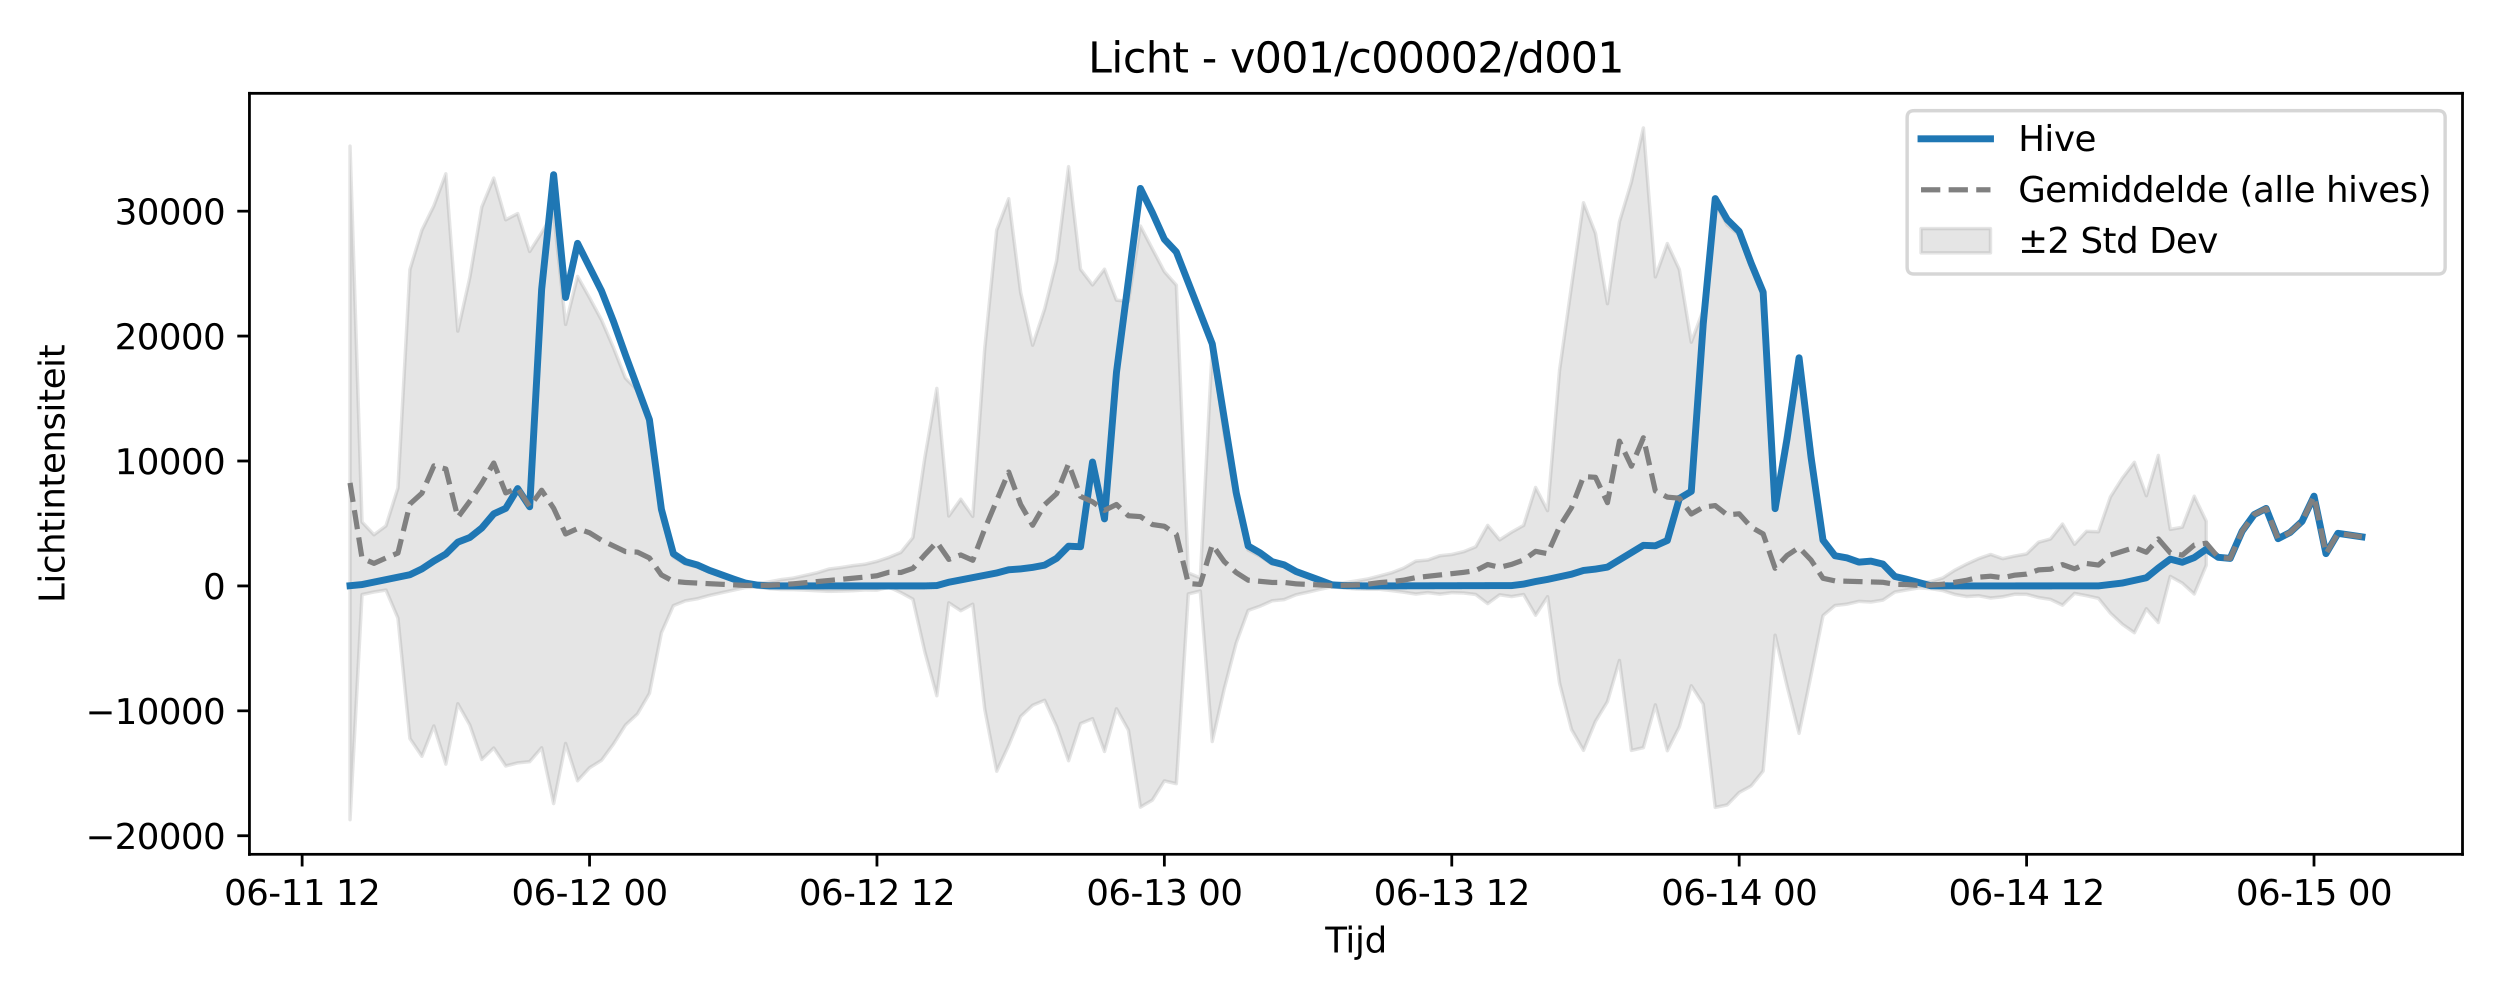 <?xml version="1.0" encoding="utf-8" standalone="no"?>
<!DOCTYPE svg PUBLIC "-//W3C//DTD SVG 1.1//EN"
  "http://www.w3.org/Graphics/SVG/1.1/DTD/svg11.dtd">
<svg xmlns:xlink="http://www.w3.org/1999/xlink" width="720pt" height="288pt" viewBox="0 0 720 288" xmlns="http://www.w3.org/2000/svg" version="1.1">
 <defs>
  <style type="text/css">*{stroke-linejoin: round; stroke-linecap: butt}</style>
 </defs>
 <g id="figure_1">
  <g id="patch_1">
   <path d="M 0 288 
L 720 288 
L 720 0 
L 0 0 
z
" style="fill: #ffffff"/>
  </g>
  <g id="axes_1">
   <g id="patch_2">
    <path d="M 71.84 246.04 
L 709.2 246.04 
L 709.2 26.88 
L 71.84 26.88 
z
" style="fill: #ffffff"/>
   </g>
   <g id="FillBetweenPolyCollection_1">
    <defs>
     <path id="m73620e3fd7" d="M 100.811 -245.926 
L 100.811 -51.922 
L 104.26 -116.769 
L 107.709 -117.506 
L 111.158 -118.059 
L 114.607 -109.984 
L 118.055 -75.31 
L 121.504 -70.192 
L 124.953 -78.921 
L 128.402 -67.926 
L 131.851 -85.316 
L 135.3 -79.183 
L 138.749 -69.26 
L 142.198 -72.569 
L 145.647 -67.399 
L 149.096 -68.289 
L 152.545 -68.637 
L 155.994 -72.642 
L 159.443 -56.574 
L 162.891 -73.875 
L 166.34 -63.129 
L 169.789 -66.871 
L 173.238 -69.023 
L 176.687 -73.712 
L 180.136 -79.178 
L 183.585 -82.379 
L 187.034 -88.294 
L 190.483 -105.747 
L 193.932 -113.572 
L 197.381 -114.963 
L 200.83 -115.553 
L 204.278 -116.499 
L 207.727 -117.274 
L 211.176 -118.031 
L 214.625 -118.774 
L 218.074 -118.892 
L 221.523 -118.472 
L 224.972 -118.216 
L 228.421 -118.192 
L 231.87 -118.053 
L 235.319 -117.857 
L 238.768 -117.688 
L 242.217 -117.766 
L 245.665 -117.877 
L 249.114 -118.1 
L 252.563 -118.038 
L 256.012 -118.905 
L 259.461 -117.328 
L 262.91 -115.438 
L 266.359 -100.234 
L 269.808 -87.623 
L 273.257 -114.393 
L 276.706 -112.11 
L 280.155 -113.992 
L 283.604 -83.775 
L 287.052 -65.886 
L 290.501 -73.315 
L 293.95 -81.637 
L 297.399 -84.879 
L 300.848 -86.317 
L 304.297 -78.763 
L 307.746 -68.909 
L 311.195 -79.614 
L 314.644 -81.024 
L 318.093 -71.568 
L 321.542 -83.87 
L 324.991 -77.695 
L 328.439 -55.54 
L 331.888 -57.569 
L 335.337 -63.1 
L 338.786 -62.296 
L 342.235 -116.946 
L 345.684 -117.787 
L 349.133 -74.437 
L 352.582 -89.618 
L 356.031 -102.837 
L 359.48 -112.21 
L 362.929 -113.428 
L 366.378 -114.974 
L 369.826 -115.312 
L 373.275 -116.714 
L 376.724 -117.467 
L 380.173 -118.285 
L 383.622 -118.982 
L 387.071 -118.67 
L 390.52 -118.379 
L 393.969 -118.279 
L 397.418 -118.282 
L 400.867 -117.892 
L 404.316 -117.442 
L 407.765 -116.909 
L 411.214 -117.328 
L 414.662 -116.888 
L 418.111 -117.32 
L 421.56 -117.21 
L 425.009 -116.789 
L 428.458 -114.151 
L 431.907 -116.698 
L 435.356 -116.185 
L 438.805 -116.775 
L 442.254 -110.808 
L 445.703 -116.158 
L 449.152 -91.267 
L 452.601 -77.897 
L 456.049 -71.903 
L 459.498 -80.251 
L 462.947 -85.927 
L 466.396 -97.788 
L 469.845 -71.888 
L 473.294 -72.674 
L 476.743 -85.005 
L 480.192 -71.792 
L 483.641 -78.653 
L 487.09 -90.493 
L 490.539 -85.202 
L 493.988 -55.468 
L 497.436 -56.192 
L 500.885 -59.758 
L 504.334 -61.655 
L 507.783 -65.939 
L 511.232 -105.058 
L 514.681 -90.412 
L 518.13 -76.8 
L 521.579 -93.569 
L 525.028 -110.701 
L 528.477 -113.607 
L 531.926 -114.008 
L 535.375 -114.803 
L 538.823 -114.617 
L 542.272 -115.168 
L 545.721 -117.495 
L 549.17 -118.107 
L 552.619 -118.679 
L 556.068 -118.468 
L 559.517 -117.904 
L 562.966 -116.813 
L 566.415 -116.195 
L 569.864 -116.425 
L 573.313 -115.77 
L 576.762 -116.126 
L 580.21 -116.848 
L 583.659 -116.829 
L 587.108 -115.912 
L 590.557 -115.362 
L 594.006 -113.713 
L 597.455 -117.093 
L 600.904 -116.442 
L 604.353 -115.682 
L 607.802 -111.413 
L 611.251 -108.191 
L 614.7 -105.779 
L 618.149 -112.679 
L 621.597 -108.709 
L 625.046 -121.995 
L 628.495 -120.061 
L 631.944 -116.934 
L 635.393 -125.211 
L 635.393 -137.898 
L 635.393 -137.898 
L 631.944 -145.092 
L 628.495 -136.165 
L 625.046 -135.541 
L 621.597 -156.847 
L 618.149 -145.233 
L 614.7 -154.861 
L 611.251 -150.33 
L 607.802 -144.881 
L 604.353 -134.856 
L 600.904 -134.987 
L 597.455 -131.249 
L 594.006 -137.079 
L 590.557 -132.775 
L 587.108 -131.849 
L 583.659 -128.474 
L 580.21 -127.847 
L 576.762 -127.107 
L 573.313 -128.326 
L 569.864 -127.138 
L 566.415 -125.56 
L 562.966 -123.78 
L 559.517 -121.547 
L 556.068 -120.523 
L 552.619 -120.164 
L 549.17 -121.158 
L 545.721 -121.935 
L 542.272 -125.439 
L 538.823 -126.272 
L 535.375 -125.991 
L 531.926 -127.193 
L 528.477 -127.8 
L 525.028 -132.209 
L 521.579 -159.84 
L 518.13 -183.849 
L 514.681 -165.653 
L 511.232 -143.63 
L 507.783 -202.518 
L 504.334 -210.74 
L 500.885 -220.29 
L 497.436 -223.217 
L 493.988 -229.321 
L 490.539 -198.663 
L 487.09 -189.448 
L 483.641 -210.392 
L 480.192 -217.862 
L 476.743 -208.253 
L 473.294 -251.158 
L 469.845 -235.596 
L 466.396 -224.116 
L 462.947 -200.541 
L 459.498 -220.815 
L 456.049 -229.608 
L 452.601 -205.72 
L 449.152 -181.377 
L 445.703 -140.932 
L 442.254 -147.62 
L 438.805 -136.696 
L 435.356 -134.751 
L 431.907 -132.527 
L 428.458 -136.695 
L 425.009 -130.527 
L 421.56 -129.124 
L 418.111 -128.312 
L 414.662 -127.946 
L 411.214 -126.717 
L 407.765 -126.398 
L 404.316 -124.421 
L 400.867 -123.075 
L 397.418 -122.161 
L 393.969 -121.268 
L 390.52 -120.688 
L 387.071 -120.16 
L 383.622 -119.747 
L 380.173 -120.718 
L 376.724 -121.878 
L 373.275 -122.981 
L 369.826 -125.221 
L 366.378 -125.531 
L 362.929 -127.798 
L 359.48 -129.59 
L 356.031 -143.375 
L 352.582 -162.894 
L 349.133 -187.802 
L 345.684 -121.571 
L 342.235 -122.986 
L 338.786 -205.878 
L 335.337 -209.773 
L 331.888 -216.306 
L 328.439 -222.906 
L 324.991 -201.208 
L 321.542 -201.549 
L 318.093 -210.476 
L 314.644 -205.942 
L 311.195 -210.469 
L 307.746 -240.009 
L 304.297 -212.879 
L 300.848 -198.979 
L 297.399 -188.583 
L 293.95 -203.792 
L 290.501 -230.775 
L 287.052 -221.757 
L 283.604 -187.602 
L 280.155 -139.285 
L 276.706 -144.239 
L 273.257 -139.393 
L 269.808 -176.141 
L 266.359 -156.229 
L 262.91 -133.186 
L 259.461 -128.919 
L 256.012 -127.483 
L 252.563 -126.327 
L 249.114 -125.508 
L 245.665 -125.1 
L 242.217 -124.552 
L 238.768 -124.12 
L 235.319 -123.049 
L 231.87 -122.275 
L 228.421 -121.505 
L 224.972 -121.08 
L 221.523 -120.426 
L 218.074 -119.872 
L 214.625 -120.017 
L 211.176 -121.055 
L 207.727 -122.159 
L 204.278 -123.296 
L 200.83 -124.682 
L 197.381 -125.547 
L 193.932 -127.588 
L 190.483 -139.094 
L 187.034 -166.327 
L 183.585 -175.598 
L 180.136 -179.093 
L 176.687 -187.831 
L 173.238 -195.82 
L 169.789 -202.248 
L 166.34 -208.405 
L 162.891 -194.559 
L 159.443 -226.694 
L 155.994 -220.974 
L 152.545 -215.565 
L 149.096 -226.498 
L 145.647 -224.696 
L 142.198 -236.721 
L 138.749 -228.365 
L 135.3 -208.08 
L 131.851 -192.637 
L 128.402 -237.95 
L 124.953 -228.729 
L 121.504 -221.718 
L 118.055 -210.359 
L 114.607 -147.482 
L 111.158 -136.553 
L 107.709 -133.992 
L 104.26 -137.676 
L 100.811 -245.926 
z
" style="stroke: #808080; stroke-opacity: 0.2"/>
    </defs>
    <g clip-path="url(#p5766e1dd1b)">
     <use xlink:href="#m73620e3fd7" x="0" y="288" style="fill: #808080; fill-opacity: 0.2; stroke: #808080; stroke-opacity: 0.2"/>
    </g>
   </g>
   <g id="matplotlib.axis_1">
    <g id="xtick_1">
     <g id="line2d_1">
      <defs>
       <path id="m8f65748559" d="M 0 0 
L 0 3.5 
" style="stroke: #000000; stroke-width: 0.8"/>
      </defs>
      <g>
       <use xlink:href="#m8f65748559" x="87.015" y="246.04" style="stroke: #000000; stroke-width: 0.8"/>
      </g>
     </g>
     <g id="text_1">
      <!-- 06-11 12 -->
      <g transform="translate(64.535 260.638) scale(0.1 -0.1)">
       <defs>
        <path id="DejaVuSans-30" d="M 2034 4250 
Q 1547 4250 1301 3770 
Q 1056 3291 1056 2328 
Q 1056 1369 1301 889 
Q 1547 409 2034 409 
Q 2525 409 2770 889 
Q 3016 1369 3016 2328 
Q 3016 3291 2770 3770 
Q 2525 4250 2034 4250 
z
M 2034 4750 
Q 2819 4750 3233 4129 
Q 3647 3509 3647 2328 
Q 3647 1150 3233 529 
Q 2819 -91 2034 -91 
Q 1250 -91 836 529 
Q 422 1150 422 2328 
Q 422 3509 836 4129 
Q 1250 4750 2034 4750 
z
" transform="scale(0.016)"/>
        <path id="DejaVuSans-36" d="M 2113 2584 
Q 1688 2584 1439 2293 
Q 1191 2003 1191 1497 
Q 1191 994 1439 701 
Q 1688 409 2113 409 
Q 2538 409 2786 701 
Q 3034 994 3034 1497 
Q 3034 2003 2786 2293 
Q 2538 2584 2113 2584 
z
M 3366 4563 
L 3366 3988 
Q 3128 4100 2886 4159 
Q 2644 4219 2406 4219 
Q 1781 4219 1451 3797 
Q 1122 3375 1075 2522 
Q 1259 2794 1537 2939 
Q 1816 3084 2150 3084 
Q 2853 3084 3261 2657 
Q 3669 2231 3669 1497 
Q 3669 778 3244 343 
Q 2819 -91 2113 -91 
Q 1303 -91 875 529 
Q 447 1150 447 2328 
Q 447 3434 972 4092 
Q 1497 4750 2381 4750 
Q 2619 4750 2861 4703 
Q 3103 4656 3366 4563 
z
" transform="scale(0.016)"/>
        <path id="DejaVuSans-2d" d="M 313 2009 
L 1997 2009 
L 1997 1497 
L 313 1497 
L 313 2009 
z
" transform="scale(0.016)"/>
        <path id="DejaVuSans-31" d="M 794 531 
L 1825 531 
L 1825 4091 
L 703 3866 
L 703 4441 
L 1819 4666 
L 2450 4666 
L 2450 531 
L 3481 531 
L 3481 0 
L 794 0 
L 794 531 
z
" transform="scale(0.016)"/>
        <path id="DejaVuSans-20" transform="scale(0.016)"/>
        <path id="DejaVuSans-32" d="M 1228 531 
L 3431 531 
L 3431 0 
L 469 0 
L 469 531 
Q 828 903 1448 1529 
Q 2069 2156 2228 2338 
Q 2531 2678 2651 2914 
Q 2772 3150 2772 3378 
Q 2772 3750 2511 3984 
Q 2250 4219 1831 4219 
Q 1534 4219 1204 4116 
Q 875 4013 500 3803 
L 500 4441 
Q 881 4594 1212 4672 
Q 1544 4750 1819 4750 
Q 2544 4750 2975 4387 
Q 3406 4025 3406 3419 
Q 3406 3131 3298 2873 
Q 3191 2616 2906 2266 
Q 2828 2175 2409 1742 
Q 1991 1309 1228 531 
z
" transform="scale(0.016)"/>
       </defs>
       <use xlink:href="#DejaVuSans-30"/>
       <use xlink:href="#DejaVuSans-36" transform="translate(63.623 0)"/>
       <use xlink:href="#DejaVuSans-2d" transform="translate(127.246 0)"/>
       <use xlink:href="#DejaVuSans-31" transform="translate(163.33 0)"/>
       <use xlink:href="#DejaVuSans-31" transform="translate(226.953 0)"/>
       <use xlink:href="#DejaVuSans-20" transform="translate(290.576 0)"/>
       <use xlink:href="#DejaVuSans-31" transform="translate(322.363 0)"/>
       <use xlink:href="#DejaVuSans-32" transform="translate(385.986 0)"/>
      </g>
     </g>
    </g>
    <g id="xtick_2">
     <g id="line2d_2">
      <g>
       <use xlink:href="#m8f65748559" x="169.789" y="246.04" style="stroke: #000000; stroke-width: 0.8"/>
      </g>
     </g>
     <g id="text_2">
      <!-- 06-12 00 -->
      <g transform="translate(147.309 260.638) scale(0.1 -0.1)">
       <use xlink:href="#DejaVuSans-30"/>
       <use xlink:href="#DejaVuSans-36" transform="translate(63.623 0)"/>
       <use xlink:href="#DejaVuSans-2d" transform="translate(127.246 0)"/>
       <use xlink:href="#DejaVuSans-31" transform="translate(163.33 0)"/>
       <use xlink:href="#DejaVuSans-32" transform="translate(226.953 0)"/>
       <use xlink:href="#DejaVuSans-20" transform="translate(290.576 0)"/>
       <use xlink:href="#DejaVuSans-30" transform="translate(322.363 0)"/>
       <use xlink:href="#DejaVuSans-30" transform="translate(385.986 0)"/>
      </g>
     </g>
    </g>
    <g id="xtick_3">
     <g id="line2d_3">
      <g>
       <use xlink:href="#m8f65748559" x="252.563" y="246.04" style="stroke: #000000; stroke-width: 0.8"/>
      </g>
     </g>
     <g id="text_3">
      <!-- 06-12 12 -->
      <g transform="translate(230.083 260.638) scale(0.1 -0.1)">
       <use xlink:href="#DejaVuSans-30"/>
       <use xlink:href="#DejaVuSans-36" transform="translate(63.623 0)"/>
       <use xlink:href="#DejaVuSans-2d" transform="translate(127.246 0)"/>
       <use xlink:href="#DejaVuSans-31" transform="translate(163.33 0)"/>
       <use xlink:href="#DejaVuSans-32" transform="translate(226.953 0)"/>
       <use xlink:href="#DejaVuSans-20" transform="translate(290.576 0)"/>
       <use xlink:href="#DejaVuSans-31" transform="translate(322.363 0)"/>
       <use xlink:href="#DejaVuSans-32" transform="translate(385.986 0)"/>
      </g>
     </g>
    </g>
    <g id="xtick_4">
     <g id="line2d_4">
      <g>
       <use xlink:href="#m8f65748559" x="335.337" y="246.04" style="stroke: #000000; stroke-width: 0.8"/>
      </g>
     </g>
     <g id="text_4">
      <!-- 06-13 00 -->
      <g transform="translate(312.857 260.638) scale(0.1 -0.1)">
       <defs>
        <path id="DejaVuSans-33" d="M 2597 2516 
Q 3050 2419 3304 2112 
Q 3559 1806 3559 1356 
Q 3559 666 3084 287 
Q 2609 -91 1734 -91 
Q 1441 -91 1130 -33 
Q 819 25 488 141 
L 488 750 
Q 750 597 1062 519 
Q 1375 441 1716 441 
Q 2309 441 2620 675 
Q 2931 909 2931 1356 
Q 2931 1769 2642 2001 
Q 2353 2234 1838 2234 
L 1294 2234 
L 1294 2753 
L 1863 2753 
Q 2328 2753 2575 2939 
Q 2822 3125 2822 3475 
Q 2822 3834 2567 4026 
Q 2313 4219 1838 4219 
Q 1578 4219 1281 4162 
Q 984 4106 628 3988 
L 628 4550 
Q 988 4650 1302 4700 
Q 1616 4750 1894 4750 
Q 2613 4750 3031 4423 
Q 3450 4097 3450 3541 
Q 3450 3153 3228 2886 
Q 3006 2619 2597 2516 
z
" transform="scale(0.016)"/>
       </defs>
       <use xlink:href="#DejaVuSans-30"/>
       <use xlink:href="#DejaVuSans-36" transform="translate(63.623 0)"/>
       <use xlink:href="#DejaVuSans-2d" transform="translate(127.246 0)"/>
       <use xlink:href="#DejaVuSans-31" transform="translate(163.33 0)"/>
       <use xlink:href="#DejaVuSans-33" transform="translate(226.953 0)"/>
       <use xlink:href="#DejaVuSans-20" transform="translate(290.576 0)"/>
       <use xlink:href="#DejaVuSans-30" transform="translate(322.363 0)"/>
       <use xlink:href="#DejaVuSans-30" transform="translate(385.986 0)"/>
      </g>
     </g>
    </g>
    <g id="xtick_5">
     <g id="line2d_5">
      <g>
       <use xlink:href="#m8f65748559" x="418.111" y="246.04" style="stroke: #000000; stroke-width: 0.8"/>
      </g>
     </g>
     <g id="text_5">
      <!-- 06-13 12 -->
      <g transform="translate(395.631 260.638) scale(0.1 -0.1)">
       <use xlink:href="#DejaVuSans-30"/>
       <use xlink:href="#DejaVuSans-36" transform="translate(63.623 0)"/>
       <use xlink:href="#DejaVuSans-2d" transform="translate(127.246 0)"/>
       <use xlink:href="#DejaVuSans-31" transform="translate(163.33 0)"/>
       <use xlink:href="#DejaVuSans-33" transform="translate(226.953 0)"/>
       <use xlink:href="#DejaVuSans-20" transform="translate(290.576 0)"/>
       <use xlink:href="#DejaVuSans-31" transform="translate(322.363 0)"/>
       <use xlink:href="#DejaVuSans-32" transform="translate(385.986 0)"/>
      </g>
     </g>
    </g>
    <g id="xtick_6">
     <g id="line2d_6">
      <g>
       <use xlink:href="#m8f65748559" x="500.885" y="246.04" style="stroke: #000000; stroke-width: 0.8"/>
      </g>
     </g>
     <g id="text_6">
      <!-- 06-14 00 -->
      <g transform="translate(478.405 260.638) scale(0.1 -0.1)">
       <defs>
        <path id="DejaVuSans-34" d="M 2419 4116 
L 825 1625 
L 2419 1625 
L 2419 4116 
z
M 2253 4666 
L 3047 4666 
L 3047 1625 
L 3713 1625 
L 3713 1100 
L 3047 1100 
L 3047 0 
L 2419 0 
L 2419 1100 
L 313 1100 
L 313 1709 
L 2253 4666 
z
" transform="scale(0.016)"/>
       </defs>
       <use xlink:href="#DejaVuSans-30"/>
       <use xlink:href="#DejaVuSans-36" transform="translate(63.623 0)"/>
       <use xlink:href="#DejaVuSans-2d" transform="translate(127.246 0)"/>
       <use xlink:href="#DejaVuSans-31" transform="translate(163.33 0)"/>
       <use xlink:href="#DejaVuSans-34" transform="translate(226.953 0)"/>
       <use xlink:href="#DejaVuSans-20" transform="translate(290.576 0)"/>
       <use xlink:href="#DejaVuSans-30" transform="translate(322.363 0)"/>
       <use xlink:href="#DejaVuSans-30" transform="translate(385.986 0)"/>
      </g>
     </g>
    </g>
    <g id="xtick_7">
     <g id="line2d_7">
      <g>
       <use xlink:href="#m8f65748559" x="583.659" y="246.04" style="stroke: #000000; stroke-width: 0.8"/>
      </g>
     </g>
     <g id="text_7">
      <!-- 06-14 12 -->
      <g transform="translate(561.179 260.638) scale(0.1 -0.1)">
       <use xlink:href="#DejaVuSans-30"/>
       <use xlink:href="#DejaVuSans-36" transform="translate(63.623 0)"/>
       <use xlink:href="#DejaVuSans-2d" transform="translate(127.246 0)"/>
       <use xlink:href="#DejaVuSans-31" transform="translate(163.33 0)"/>
       <use xlink:href="#DejaVuSans-34" transform="translate(226.953 0)"/>
       <use xlink:href="#DejaVuSans-20" transform="translate(290.576 0)"/>
       <use xlink:href="#DejaVuSans-31" transform="translate(322.363 0)"/>
       <use xlink:href="#DejaVuSans-32" transform="translate(385.986 0)"/>
      </g>
     </g>
    </g>
    <g id="xtick_8">
     <g id="line2d_8">
      <g>
       <use xlink:href="#m8f65748559" x="666.433" y="246.04" style="stroke: #000000; stroke-width: 0.8"/>
      </g>
     </g>
     <g id="text_8">
      <!-- 06-15 00 -->
      <g transform="translate(643.953 260.638) scale(0.1 -0.1)">
       <defs>
        <path id="DejaVuSans-35" d="M 691 4666 
L 3169 4666 
L 3169 4134 
L 1269 4134 
L 1269 2991 
Q 1406 3038 1543 3061 
Q 1681 3084 1819 3084 
Q 2600 3084 3056 2656 
Q 3513 2228 3513 1497 
Q 3513 744 3044 326 
Q 2575 -91 1722 -91 
Q 1428 -91 1123 -41 
Q 819 9 494 109 
L 494 744 
Q 775 591 1075 516 
Q 1375 441 1709 441 
Q 2250 441 2565 725 
Q 2881 1009 2881 1497 
Q 2881 1984 2565 2268 
Q 2250 2553 1709 2553 
Q 1456 2553 1204 2497 
Q 953 2441 691 2322 
L 691 4666 
z
" transform="scale(0.016)"/>
       </defs>
       <use xlink:href="#DejaVuSans-30"/>
       <use xlink:href="#DejaVuSans-36" transform="translate(63.623 0)"/>
       <use xlink:href="#DejaVuSans-2d" transform="translate(127.246 0)"/>
       <use xlink:href="#DejaVuSans-31" transform="translate(163.33 0)"/>
       <use xlink:href="#DejaVuSans-35" transform="translate(226.953 0)"/>
       <use xlink:href="#DejaVuSans-20" transform="translate(290.576 0)"/>
       <use xlink:href="#DejaVuSans-30" transform="translate(322.363 0)"/>
       <use xlink:href="#DejaVuSans-30" transform="translate(385.986 0)"/>
      </g>
     </g>
    </g>
    <g id="text_9">
     <!-- Tijd -->
     <g transform="translate(381.67 274.317) scale(0.1 -0.1)">
      <defs>
       <path id="DejaVuSans-54" d="M -19 4666 
L 3928 4666 
L 3928 4134 
L 2272 4134 
L 2272 0 
L 1638 0 
L 1638 4134 
L -19 4134 
L -19 4666 
z
" transform="scale(0.016)"/>
       <path id="DejaVuSans-69" d="M 603 3500 
L 1178 3500 
L 1178 0 
L 603 0 
L 603 3500 
z
M 603 4863 
L 1178 4863 
L 1178 4134 
L 603 4134 
L 603 4863 
z
" transform="scale(0.016)"/>
       <path id="DejaVuSans-6a" d="M 603 3500 
L 1178 3500 
L 1178 -63 
Q 1178 -731 923 -1031 
Q 669 -1331 103 -1331 
L -116 -1331 
L -116 -844 
L 38 -844 
Q 366 -844 484 -692 
Q 603 -541 603 -63 
L 603 3500 
z
M 603 4863 
L 1178 4863 
L 1178 4134 
L 603 4134 
L 603 4863 
z
" transform="scale(0.016)"/>
       <path id="DejaVuSans-64" d="M 2906 2969 
L 2906 4863 
L 3481 4863 
L 3481 0 
L 2906 0 
L 2906 525 
Q 2725 213 2448 61 
Q 2172 -91 1784 -91 
Q 1150 -91 751 415 
Q 353 922 353 1747 
Q 353 2572 751 3078 
Q 1150 3584 1784 3584 
Q 2172 3584 2448 3432 
Q 2725 3281 2906 2969 
z
M 947 1747 
Q 947 1113 1208 752 
Q 1469 391 1925 391 
Q 2381 391 2643 752 
Q 2906 1113 2906 1747 
Q 2906 2381 2643 2742 
Q 2381 3103 1925 3103 
Q 1469 3103 1208 2742 
Q 947 2381 947 1747 
z
" transform="scale(0.016)"/>
      </defs>
      <use xlink:href="#DejaVuSans-54"/>
      <use xlink:href="#DejaVuSans-69" transform="translate(57.959 0)"/>
      <use xlink:href="#DejaVuSans-6a" transform="translate(85.742 0)"/>
      <use xlink:href="#DejaVuSans-64" transform="translate(113.525 0)"/>
     </g>
    </g>
   </g>
   <g id="matplotlib.axis_2">
    <g id="ytick_1">
     <g id="line2d_9">
      <defs>
       <path id="m524d72033d" d="M 0 0 
L -3.5 0 
" style="stroke: #000000; stroke-width: 0.8"/>
      </defs>
      <g>
       <use xlink:href="#m524d72033d" x="71.84" y="240.697" style="stroke: #000000; stroke-width: 0.8"/>
      </g>
     </g>
     <g id="text_10">
      <!-- −20000 -->
      <g transform="translate(24.648 244.496) scale(0.1 -0.1)">
       <defs>
        <path id="DejaVuSans-2212" d="M 678 2272 
L 4684 2272 
L 4684 1741 
L 678 1741 
L 678 2272 
z
" transform="scale(0.016)"/>
       </defs>
       <use xlink:href="#DejaVuSans-2212"/>
       <use xlink:href="#DejaVuSans-32" transform="translate(83.789 0)"/>
       <use xlink:href="#DejaVuSans-30" transform="translate(147.412 0)"/>
       <use xlink:href="#DejaVuSans-30" transform="translate(211.035 0)"/>
       <use xlink:href="#DejaVuSans-30" transform="translate(274.658 0)"/>
       <use xlink:href="#DejaVuSans-30" transform="translate(338.281 0)"/>
      </g>
     </g>
    </g>
    <g id="ytick_2">
     <g id="line2d_10">
      <g>
       <use xlink:href="#m524d72033d" x="71.84" y="204.721" style="stroke: #000000; stroke-width: 0.8"/>
      </g>
     </g>
     <g id="text_11">
      <!-- −10000 -->
      <g transform="translate(24.648 208.52) scale(0.1 -0.1)">
       <use xlink:href="#DejaVuSans-2212"/>
       <use xlink:href="#DejaVuSans-31" transform="translate(83.789 0)"/>
       <use xlink:href="#DejaVuSans-30" transform="translate(147.412 0)"/>
       <use xlink:href="#DejaVuSans-30" transform="translate(211.035 0)"/>
       <use xlink:href="#DejaVuSans-30" transform="translate(274.658 0)"/>
       <use xlink:href="#DejaVuSans-30" transform="translate(338.281 0)"/>
      </g>
     </g>
    </g>
    <g id="ytick_3">
     <g id="line2d_11">
      <g>
       <use xlink:href="#m524d72033d" x="71.84" y="168.745" style="stroke: #000000; stroke-width: 0.8"/>
      </g>
     </g>
     <g id="text_12">
      <!-- 0 -->
      <g transform="translate(58.477 172.544) scale(0.1 -0.1)">
       <use xlink:href="#DejaVuSans-30"/>
      </g>
     </g>
    </g>
    <g id="ytick_4">
     <g id="line2d_12">
      <g>
       <use xlink:href="#m524d72033d" x="71.84" y="132.769" style="stroke: #000000; stroke-width: 0.8"/>
      </g>
     </g>
     <g id="text_13">
      <!-- 10000 -->
      <g transform="translate(33.028 136.568) scale(0.1 -0.1)">
       <use xlink:href="#DejaVuSans-31"/>
       <use xlink:href="#DejaVuSans-30" transform="translate(63.623 0)"/>
       <use xlink:href="#DejaVuSans-30" transform="translate(127.246 0)"/>
       <use xlink:href="#DejaVuSans-30" transform="translate(190.869 0)"/>
       <use xlink:href="#DejaVuSans-30" transform="translate(254.492 0)"/>
      </g>
     </g>
    </g>
    <g id="ytick_5">
     <g id="line2d_13">
      <g>
       <use xlink:href="#m524d72033d" x="71.84" y="96.793" style="stroke: #000000; stroke-width: 0.8"/>
      </g>
     </g>
     <g id="text_14">
      <!-- 20000 -->
      <g transform="translate(33.028 100.592) scale(0.1 -0.1)">
       <use xlink:href="#DejaVuSans-32"/>
       <use xlink:href="#DejaVuSans-30" transform="translate(63.623 0)"/>
       <use xlink:href="#DejaVuSans-30" transform="translate(127.246 0)"/>
       <use xlink:href="#DejaVuSans-30" transform="translate(190.869 0)"/>
       <use xlink:href="#DejaVuSans-30" transform="translate(254.492 0)"/>
      </g>
     </g>
    </g>
    <g id="ytick_6">
     <g id="line2d_14">
      <g>
       <use xlink:href="#m524d72033d" x="71.84" y="60.817" style="stroke: #000000; stroke-width: 0.8"/>
      </g>
     </g>
     <g id="text_15">
      <!-- 30000 -->
      <g transform="translate(33.028 64.616) scale(0.1 -0.1)">
       <use xlink:href="#DejaVuSans-33"/>
       <use xlink:href="#DejaVuSans-30" transform="translate(63.623 0)"/>
       <use xlink:href="#DejaVuSans-30" transform="translate(127.246 0)"/>
       <use xlink:href="#DejaVuSans-30" transform="translate(190.869 0)"/>
       <use xlink:href="#DejaVuSans-30" transform="translate(254.492 0)"/>
      </g>
     </g>
    </g>
    <g id="text_16">
     <!-- Lichtintensiteit -->
     <g transform="translate(18.568 173.656) rotate(-90) scale(0.1 -0.1)">
      <defs>
       <path id="DejaVuSans-4c" d="M 628 4666 
L 1259 4666 
L 1259 531 
L 3531 531 
L 3531 0 
L 628 0 
L 628 4666 
z
" transform="scale(0.016)"/>
       <path id="DejaVuSans-63" d="M 3122 3366 
L 3122 2828 
Q 2878 2963 2633 3030 
Q 2388 3097 2138 3097 
Q 1578 3097 1268 2742 
Q 959 2388 959 1747 
Q 959 1106 1268 751 
Q 1578 397 2138 397 
Q 2388 397 2633 464 
Q 2878 531 3122 666 
L 3122 134 
Q 2881 22 2623 -34 
Q 2366 -91 2075 -91 
Q 1284 -91 818 406 
Q 353 903 353 1747 
Q 353 2603 823 3093 
Q 1294 3584 2113 3584 
Q 2378 3584 2631 3529 
Q 2884 3475 3122 3366 
z
" transform="scale(0.016)"/>
       <path id="DejaVuSans-68" d="M 3513 2113 
L 3513 0 
L 2938 0 
L 2938 2094 
Q 2938 2591 2744 2837 
Q 2550 3084 2163 3084 
Q 1697 3084 1428 2787 
Q 1159 2491 1159 1978 
L 1159 0 
L 581 0 
L 581 4863 
L 1159 4863 
L 1159 2956 
Q 1366 3272 1645 3428 
Q 1925 3584 2291 3584 
Q 2894 3584 3203 3211 
Q 3513 2838 3513 2113 
z
" transform="scale(0.016)"/>
       <path id="DejaVuSans-74" d="M 1172 4494 
L 1172 3500 
L 2356 3500 
L 2356 3053 
L 1172 3053 
L 1172 1153 
Q 1172 725 1289 603 
Q 1406 481 1766 481 
L 2356 481 
L 2356 0 
L 1766 0 
Q 1100 0 847 248 
Q 594 497 594 1153 
L 594 3053 
L 172 3053 
L 172 3500 
L 594 3500 
L 594 4494 
L 1172 4494 
z
" transform="scale(0.016)"/>
       <path id="DejaVuSans-6e" d="M 3513 2113 
L 3513 0 
L 2938 0 
L 2938 2094 
Q 2938 2591 2744 2837 
Q 2550 3084 2163 3084 
Q 1697 3084 1428 2787 
Q 1159 2491 1159 1978 
L 1159 0 
L 581 0 
L 581 3500 
L 1159 3500 
L 1159 2956 
Q 1366 3272 1645 3428 
Q 1925 3584 2291 3584 
Q 2894 3584 3203 3211 
Q 3513 2838 3513 2113 
z
" transform="scale(0.016)"/>
       <path id="DejaVuSans-65" d="M 3597 1894 
L 3597 1613 
L 953 1613 
Q 991 1019 1311 708 
Q 1631 397 2203 397 
Q 2534 397 2845 478 
Q 3156 559 3463 722 
L 3463 178 
Q 3153 47 2828 -22 
Q 2503 -91 2169 -91 
Q 1331 -91 842 396 
Q 353 884 353 1716 
Q 353 2575 817 3079 
Q 1281 3584 2069 3584 
Q 2775 3584 3186 3129 
Q 3597 2675 3597 1894 
z
M 3022 2063 
Q 3016 2534 2758 2815 
Q 2500 3097 2075 3097 
Q 1594 3097 1305 2825 
Q 1016 2553 972 2059 
L 3022 2063 
z
" transform="scale(0.016)"/>
       <path id="DejaVuSans-73" d="M 2834 3397 
L 2834 2853 
Q 2591 2978 2328 3040 
Q 2066 3103 1784 3103 
Q 1356 3103 1142 2972 
Q 928 2841 928 2578 
Q 928 2378 1081 2264 
Q 1234 2150 1697 2047 
L 1894 2003 
Q 2506 1872 2764 1633 
Q 3022 1394 3022 966 
Q 3022 478 2636 193 
Q 2250 -91 1575 -91 
Q 1294 -91 989 -36 
Q 684 19 347 128 
L 347 722 
Q 666 556 975 473 
Q 1284 391 1588 391 
Q 1994 391 2212 530 
Q 2431 669 2431 922 
Q 2431 1156 2273 1281 
Q 2116 1406 1581 1522 
L 1381 1569 
Q 847 1681 609 1914 
Q 372 2147 372 2553 
Q 372 3047 722 3315 
Q 1072 3584 1716 3584 
Q 2034 3584 2315 3537 
Q 2597 3491 2834 3397 
z
" transform="scale(0.016)"/>
      </defs>
      <use xlink:href="#DejaVuSans-4c"/>
      <use xlink:href="#DejaVuSans-69" transform="translate(55.713 0)"/>
      <use xlink:href="#DejaVuSans-63" transform="translate(83.496 0)"/>
      <use xlink:href="#DejaVuSans-68" transform="translate(138.477 0)"/>
      <use xlink:href="#DejaVuSans-74" transform="translate(201.855 0)"/>
      <use xlink:href="#DejaVuSans-69" transform="translate(241.064 0)"/>
      <use xlink:href="#DejaVuSans-6e" transform="translate(268.848 0)"/>
      <use xlink:href="#DejaVuSans-74" transform="translate(332.227 0)"/>
      <use xlink:href="#DejaVuSans-65" transform="translate(371.436 0)"/>
      <use xlink:href="#DejaVuSans-6e" transform="translate(432.959 0)"/>
      <use xlink:href="#DejaVuSans-73" transform="translate(496.338 0)"/>
      <use xlink:href="#DejaVuSans-69" transform="translate(548.438 0)"/>
      <use xlink:href="#DejaVuSans-74" transform="translate(576.221 0)"/>
      <use xlink:href="#DejaVuSans-65" transform="translate(615.43 0)"/>
      <use xlink:href="#DejaVuSans-69" transform="translate(676.953 0)"/>
      <use xlink:href="#DejaVuSans-74" transform="translate(704.736 0)"/>
     </g>
    </g>
   </g>
   <g id="line2d_15">
    <path d="M 100.811 168.682 
L 104.26 168.351 
L 118.055 165.521 
L 121.504 163.852 
L 124.953 161.574 
L 128.402 159.565 
L 131.851 156.139 
L 135.3 154.803 
L 138.749 152.069 
L 142.198 147.989 
L 145.647 146.403 
L 149.096 140.715 
L 152.545 145.945 
L 155.994 83.334 
L 159.443 50.322 
L 162.891 85.67 
L 166.34 70.087 
L 173.238 83.787 
L 176.687 92.585 
L 180.136 102.243 
L 187.034 120.87 
L 190.483 146.674 
L 193.932 159.474 
L 197.381 161.745 
L 200.83 162.707 
L 204.278 164.249 
L 211.176 166.742 
L 214.625 167.911 
L 218.074 168.5 
L 221.523 168.738 
L 266.359 168.738 
L 269.808 168.64 
L 273.257 167.682 
L 287.052 165.015 
L 290.501 164.095 
L 293.95 163.846 
L 297.399 163.407 
L 300.848 162.765 
L 304.297 160.802 
L 307.746 157.304 
L 311.195 157.461 
L 314.644 133.069 
L 318.093 149.43 
L 321.542 107.265 
L 328.439 54.268 
L 331.888 61.251 
L 335.337 68.906 
L 338.786 72.581 
L 349.133 99.042 
L 356.031 141.911 
L 359.48 157.246 
L 362.929 159.24 
L 366.378 161.763 
L 369.826 162.677 
L 373.275 164.6 
L 380.173 167.122 
L 383.622 168.433 
L 387.071 168.652 
L 393.969 168.745 
L 435.356 168.645 
L 438.805 168.22 
L 442.254 167.475 
L 445.703 166.864 
L 452.601 165.372 
L 456.049 164.293 
L 459.498 163.901 
L 462.947 163.331 
L 473.294 157.057 
L 476.743 157.189 
L 480.192 155.659 
L 483.641 143.575 
L 487.09 141.511 
L 490.539 93.206 
L 493.988 57.202 
L 497.436 63.236 
L 500.885 66.657 
L 504.334 75.811 
L 507.783 84.127 
L 511.232 146.487 
L 514.681 126.338 
L 518.13 103.05 
L 521.579 131.658 
L 525.028 155.569 
L 528.477 160.054 
L 531.926 160.671 
L 535.375 161.894 
L 538.823 161.608 
L 542.272 162.455 
L 545.721 166.02 
L 549.17 166.838 
L 556.068 168.699 
L 566.415 168.745 
L 604.353 168.733 
L 611.251 167.913 
L 618.149 166.396 
L 621.597 163.59 
L 625.046 161.033 
L 628.495 161.93 
L 631.944 160.581 
L 635.393 158.174 
L 638.842 160.506 
L 642.291 160.816 
L 645.74 152.98 
L 649.189 148.203 
L 652.638 146.427 
L 656.087 155.137 
L 659.536 153.357 
L 662.985 150.155 
L 666.433 142.905 
L 669.882 159.442 
L 673.331 153.597 
L 680.229 154.611 
L 680.229 154.611 
" clip-path="url(#p5766e1dd1b)" style="fill: none; stroke: #1f77b4; stroke-width: 2; stroke-linecap: square"/>
   </g>
   <g id="line2d_16">
    <path d="M 100.811 139.076 
L 104.26 160.778 
L 107.709 162.251 
L 111.158 160.694 
L 114.607 159.267 
L 118.055 145.165 
L 121.504 142.045 
L 124.953 134.175 
L 128.402 135.062 
L 131.851 149.023 
L 135.3 144.369 
L 138.749 139.188 
L 142.198 133.355 
L 145.647 141.953 
L 149.096 140.606 
L 152.545 145.899 
L 155.994 141.192 
L 159.443 146.366 
L 162.891 153.783 
L 166.34 152.233 
L 169.789 153.441 
L 173.238 155.579 
L 180.136 158.864 
L 183.585 159.012 
L 187.034 160.689 
L 190.483 165.579 
L 193.932 167.42 
L 197.381 167.745 
L 204.278 168.103 
L 214.625 168.604 
L 221.523 168.551 
L 228.421 168.152 
L 249.114 166.196 
L 252.563 165.817 
L 256.012 164.806 
L 259.461 164.876 
L 262.91 163.688 
L 266.359 159.769 
L 269.808 156.118 
L 273.257 161.107 
L 276.706 159.825 
L 280.155 161.362 
L 283.604 152.312 
L 290.501 135.955 
L 293.95 145.286 
L 297.399 151.269 
L 300.848 145.352 
L 304.297 142.179 
L 307.746 133.541 
L 311.195 142.958 
L 314.644 144.517 
L 318.093 146.978 
L 321.542 145.291 
L 324.991 148.548 
L 328.439 148.777 
L 331.888 151.062 
L 335.337 151.563 
L 338.786 153.913 
L 342.235 168.034 
L 345.684 168.321 
L 349.133 156.88 
L 352.582 161.744 
L 356.031 164.894 
L 359.48 167.1 
L 366.378 167.748 
L 369.826 167.734 
L 373.275 168.153 
L 383.622 168.636 
L 390.52 168.466 
L 393.969 168.227 
L 397.418 167.779 
L 400.867 167.516 
L 404.316 167.068 
L 407.765 166.347 
L 421.56 164.833 
L 425.009 164.342 
L 428.458 162.577 
L 431.907 163.387 
L 435.356 162.532 
L 438.805 161.265 
L 442.254 158.786 
L 445.703 159.455 
L 449.152 151.678 
L 452.601 146.191 
L 456.049 137.244 
L 459.498 137.467 
L 462.947 144.766 
L 466.396 127.048 
L 469.845 134.258 
L 473.294 126.084 
L 476.743 141.371 
L 480.192 143.173 
L 483.641 143.477 
L 487.09 148.03 
L 490.539 146.068 
L 493.988 145.605 
L 497.436 148.295 
L 500.885 147.976 
L 504.334 151.803 
L 507.783 153.771 
L 511.232 163.656 
L 514.681 159.967 
L 518.13 157.675 
L 521.579 161.295 
L 525.028 166.545 
L 528.477 167.296 
L 542.272 167.697 
L 545.721 168.285 
L 549.17 168.368 
L 552.619 168.578 
L 556.068 168.505 
L 559.517 168.275 
L 566.415 167.122 
L 569.864 166.219 
L 573.313 165.952 
L 576.762 166.384 
L 580.21 165.652 
L 583.659 165.348 
L 587.108 164.12 
L 590.557 163.931 
L 594.006 162.604 
L 597.455 163.829 
L 600.904 162.286 
L 604.353 162.731 
L 607.802 159.853 
L 614.7 157.68 
L 618.149 159.044 
L 621.597 155.222 
L 625.046 159.232 
L 628.495 159.887 
L 631.944 156.987 
L 635.393 156.445 
L 638.842 160.506 
L 642.291 160.816 
L 645.74 152.98 
L 649.189 148.203 
L 652.638 146.427 
L 656.087 155.137 
L 659.536 153.357 
L 662.985 150.155 
L 666.433 142.905 
L 669.882 159.442 
L 673.331 153.597 
L 680.229 154.611 
L 680.229 154.611 
" clip-path="url(#p5766e1dd1b)" style="fill: none; stroke-dasharray: 5.55,2.4; stroke-dashoffset: 0; stroke: #808080; stroke-width: 1.5"/>
   </g>
   <g id="patch_3">
    <path d="M 71.84 246.04 
L 71.84 26.88 
" style="fill: none; stroke: #000000; stroke-width: 0.8; stroke-linejoin: miter; stroke-linecap: square"/>
   </g>
   <g id="patch_4">
    <path d="M 709.2 246.04 
L 709.2 26.88 
" style="fill: none; stroke: #000000; stroke-width: 0.8; stroke-linejoin: miter; stroke-linecap: square"/>
   </g>
   <g id="patch_5">
    <path d="M 71.84 246.04 
L 709.2 246.04 
" style="fill: none; stroke: #000000; stroke-width: 0.8; stroke-linejoin: miter; stroke-linecap: square"/>
   </g>
   <g id="patch_6">
    <path d="M 71.84 26.88 
L 709.2 26.88 
" style="fill: none; stroke: #000000; stroke-width: 0.8; stroke-linejoin: miter; stroke-linecap: square"/>
   </g>
   <g id="text_17">
    <!-- Licht - v001/c00002/d001 -->
    <g transform="translate(313.383 20.88) scale(0.12 -0.12)">
     <defs>
      <path id="DejaVuSans-76" d="M 191 3500 
L 800 3500 
L 1894 563 
L 2988 3500 
L 3597 3500 
L 2284 0 
L 1503 0 
L 191 3500 
z
" transform="scale(0.016)"/>
      <path id="DejaVuSans-2f" d="M 1625 4666 
L 2156 4666 
L 531 -594 
L 0 -594 
L 1625 4666 
z
" transform="scale(0.016)"/>
     </defs>
     <use xlink:href="#DejaVuSans-4c"/>
     <use xlink:href="#DejaVuSans-69" transform="translate(55.713 0)"/>
     <use xlink:href="#DejaVuSans-63" transform="translate(83.496 0)"/>
     <use xlink:href="#DejaVuSans-68" transform="translate(138.477 0)"/>
     <use xlink:href="#DejaVuSans-74" transform="translate(201.855 0)"/>
     <use xlink:href="#DejaVuSans-20" transform="translate(241.064 0)"/>
     <use xlink:href="#DejaVuSans-2d" transform="translate(272.852 0)"/>
     <use xlink:href="#DejaVuSans-20" transform="translate(308.936 0)"/>
     <use xlink:href="#DejaVuSans-76" transform="translate(340.723 0)"/>
     <use xlink:href="#DejaVuSans-30" transform="translate(399.902 0)"/>
     <use xlink:href="#DejaVuSans-30" transform="translate(463.525 0)"/>
     <use xlink:href="#DejaVuSans-31" transform="translate(527.148 0)"/>
     <use xlink:href="#DejaVuSans-2f" transform="translate(590.771 0)"/>
     <use xlink:href="#DejaVuSans-63" transform="translate(624.463 0)"/>
     <use xlink:href="#DejaVuSans-30" transform="translate(679.443 0)"/>
     <use xlink:href="#DejaVuSans-30" transform="translate(743.066 0)"/>
     <use xlink:href="#DejaVuSans-30" transform="translate(806.689 0)"/>
     <use xlink:href="#DejaVuSans-30" transform="translate(870.312 0)"/>
     <use xlink:href="#DejaVuSans-32" transform="translate(933.936 0)"/>
     <use xlink:href="#DejaVuSans-2f" transform="translate(997.559 0)"/>
     <use xlink:href="#DejaVuSans-64" transform="translate(1031.25 0)"/>
     <use xlink:href="#DejaVuSans-30" transform="translate(1094.727 0)"/>
     <use xlink:href="#DejaVuSans-30" transform="translate(1158.35 0)"/>
     <use xlink:href="#DejaVuSans-31" transform="translate(1221.973 0)"/>
    </g>
   </g>
   <g id="legend_1">
    <g id="patch_7">
     <path d="M 551.256 78.914 
L 702.2 78.914 
Q 704.2 78.914 704.2 76.914 
L 704.2 33.88 
Q 704.2 31.88 702.2 31.88 
L 551.256 31.88 
Q 549.256 31.88 549.256 33.88 
L 549.256 76.914 
Q 549.256 78.914 551.256 78.914 
z
" style="fill: #ffffff; opacity: 0.8; stroke: #cccccc; stroke-linejoin: miter"/>
    </g>
    <g id="line2d_17">
     <path d="M 553.256 39.978 
L 563.256 39.978 
L 573.256 39.978 
" style="fill: none; stroke: #1f77b4; stroke-width: 2; stroke-linecap: square"/>
    </g>
    <g id="text_18">
     <!-- Hive -->
     <g transform="translate(581.256 43.478) scale(0.1 -0.1)">
      <defs>
       <path id="DejaVuSans-48" d="M 628 4666 
L 1259 4666 
L 1259 2753 
L 3553 2753 
L 3553 4666 
L 4184 4666 
L 4184 0 
L 3553 0 
L 3553 2222 
L 1259 2222 
L 1259 0 
L 628 0 
L 628 4666 
z
" transform="scale(0.016)"/>
      </defs>
      <use xlink:href="#DejaVuSans-48"/>
      <use xlink:href="#DejaVuSans-69" transform="translate(75.195 0)"/>
      <use xlink:href="#DejaVuSans-76" transform="translate(102.979 0)"/>
      <use xlink:href="#DejaVuSans-65" transform="translate(162.158 0)"/>
     </g>
    </g>
    <g id="line2d_18">
     <path d="M 553.256 54.657 
L 563.256 54.657 
L 573.256 54.657 
" style="fill: none; stroke-dasharray: 5.55,2.4; stroke-dashoffset: 0; stroke: #808080; stroke-width: 1.5"/>
    </g>
    <g id="text_19">
     <!-- Gemiddelde (alle hives) -->
     <g transform="translate(581.256 58.157) scale(0.1 -0.1)">
      <defs>
       <path id="DejaVuSans-47" d="M 3809 666 
L 3809 1919 
L 2778 1919 
L 2778 2438 
L 4434 2438 
L 4434 434 
Q 4069 175 3628 42 
Q 3188 -91 2688 -91 
Q 1594 -91 976 548 
Q 359 1188 359 2328 
Q 359 3472 976 4111 
Q 1594 4750 2688 4750 
Q 3144 4750 3555 4637 
Q 3966 4525 4313 4306 
L 4313 3634 
Q 3963 3931 3569 4081 
Q 3175 4231 2741 4231 
Q 1884 4231 1454 3753 
Q 1025 3275 1025 2328 
Q 1025 1384 1454 906 
Q 1884 428 2741 428 
Q 3075 428 3337 486 
Q 3600 544 3809 666 
z
" transform="scale(0.016)"/>
       <path id="DejaVuSans-6d" d="M 3328 2828 
Q 3544 3216 3844 3400 
Q 4144 3584 4550 3584 
Q 5097 3584 5394 3201 
Q 5691 2819 5691 2113 
L 5691 0 
L 5113 0 
L 5113 2094 
Q 5113 2597 4934 2840 
Q 4756 3084 4391 3084 
Q 3944 3084 3684 2787 
Q 3425 2491 3425 1978 
L 3425 0 
L 2847 0 
L 2847 2094 
Q 2847 2600 2669 2842 
Q 2491 3084 2119 3084 
Q 1678 3084 1418 2786 
Q 1159 2488 1159 1978 
L 1159 0 
L 581 0 
L 581 3500 
L 1159 3500 
L 1159 2956 
Q 1356 3278 1631 3431 
Q 1906 3584 2284 3584 
Q 2666 3584 2933 3390 
Q 3200 3197 3328 2828 
z
" transform="scale(0.016)"/>
       <path id="DejaVuSans-6c" d="M 603 4863 
L 1178 4863 
L 1178 0 
L 603 0 
L 603 4863 
z
" transform="scale(0.016)"/>
       <path id="DejaVuSans-28" d="M 1984 4856 
Q 1566 4138 1362 3434 
Q 1159 2731 1159 2009 
Q 1159 1288 1364 580 
Q 1569 -128 1984 -844 
L 1484 -844 
Q 1016 -109 783 600 
Q 550 1309 550 2009 
Q 550 2706 781 3412 
Q 1013 4119 1484 4856 
L 1984 4856 
z
" transform="scale(0.016)"/>
       <path id="DejaVuSans-61" d="M 2194 1759 
Q 1497 1759 1228 1600 
Q 959 1441 959 1056 
Q 959 750 1161 570 
Q 1363 391 1709 391 
Q 2188 391 2477 730 
Q 2766 1069 2766 1631 
L 2766 1759 
L 2194 1759 
z
M 3341 1997 
L 3341 0 
L 2766 0 
L 2766 531 
Q 2569 213 2275 61 
Q 1981 -91 1556 -91 
Q 1019 -91 701 211 
Q 384 513 384 1019 
Q 384 1609 779 1909 
Q 1175 2209 1959 2209 
L 2766 2209 
L 2766 2266 
Q 2766 2663 2505 2880 
Q 2244 3097 1772 3097 
Q 1472 3097 1187 3025 
Q 903 2953 641 2809 
L 641 3341 
Q 956 3463 1253 3523 
Q 1550 3584 1831 3584 
Q 2591 3584 2966 3190 
Q 3341 2797 3341 1997 
z
" transform="scale(0.016)"/>
       <path id="DejaVuSans-29" d="M 513 4856 
L 1013 4856 
Q 1481 4119 1714 3412 
Q 1947 2706 1947 2009 
Q 1947 1309 1714 600 
Q 1481 -109 1013 -844 
L 513 -844 
Q 928 -128 1133 580 
Q 1338 1288 1338 2009 
Q 1338 2731 1133 3434 
Q 928 4138 513 4856 
z
" transform="scale(0.016)"/>
      </defs>
      <use xlink:href="#DejaVuSans-47"/>
      <use xlink:href="#DejaVuSans-65" transform="translate(77.49 0)"/>
      <use xlink:href="#DejaVuSans-6d" transform="translate(139.014 0)"/>
      <use xlink:href="#DejaVuSans-69" transform="translate(236.426 0)"/>
      <use xlink:href="#DejaVuSans-64" transform="translate(264.209 0)"/>
      <use xlink:href="#DejaVuSans-64" transform="translate(327.686 0)"/>
      <use xlink:href="#DejaVuSans-65" transform="translate(391.162 0)"/>
      <use xlink:href="#DejaVuSans-6c" transform="translate(452.686 0)"/>
      <use xlink:href="#DejaVuSans-64" transform="translate(480.469 0)"/>
      <use xlink:href="#DejaVuSans-65" transform="translate(543.945 0)"/>
      <use xlink:href="#DejaVuSans-20" transform="translate(605.469 0)"/>
      <use xlink:href="#DejaVuSans-28" transform="translate(637.256 0)"/>
      <use xlink:href="#DejaVuSans-61" transform="translate(676.27 0)"/>
      <use xlink:href="#DejaVuSans-6c" transform="translate(737.549 0)"/>
      <use xlink:href="#DejaVuSans-6c" transform="translate(765.332 0)"/>
      <use xlink:href="#DejaVuSans-65" transform="translate(793.115 0)"/>
      <use xlink:href="#DejaVuSans-20" transform="translate(854.639 0)"/>
      <use xlink:href="#DejaVuSans-68" transform="translate(886.426 0)"/>
      <use xlink:href="#DejaVuSans-69" transform="translate(949.805 0)"/>
      <use xlink:href="#DejaVuSans-76" transform="translate(977.588 0)"/>
      <use xlink:href="#DejaVuSans-65" transform="translate(1036.768 0)"/>
      <use xlink:href="#DejaVuSans-73" transform="translate(1098.291 0)"/>
      <use xlink:href="#DejaVuSans-29" transform="translate(1150.391 0)"/>
     </g>
    </g>
    <g id="patch_8">
     <path d="M 553.256 72.835 
L 573.256 72.835 
L 573.256 65.835 
L 553.256 65.835 
z
" style="fill: #808080; fill-opacity: 0.2; stroke: #808080; stroke-opacity: 0.2; stroke-linejoin: miter"/>
    </g>
    <g id="text_20">
     <!-- ±2 Std Dev -->
     <g transform="translate(581.256 72.835) scale(0.1 -0.1)">
      <defs>
       <path id="DejaVuSans-b1" d="M 2944 4013 
L 2944 2803 
L 4684 2803 
L 4684 2272 
L 2944 2272 
L 2944 1063 
L 2419 1063 
L 2419 2272 
L 678 2272 
L 678 2803 
L 2419 2803 
L 2419 4013 
L 2944 4013 
z
M 678 531 
L 4684 531 
L 4684 0 
L 678 0 
L 678 531 
z
" transform="scale(0.016)"/>
       <path id="DejaVuSans-53" d="M 3425 4513 
L 3425 3897 
Q 3066 4069 2747 4153 
Q 2428 4238 2131 4238 
Q 1616 4238 1336 4038 
Q 1056 3838 1056 3469 
Q 1056 3159 1242 3001 
Q 1428 2844 1947 2747 
L 2328 2669 
Q 3034 2534 3370 2195 
Q 3706 1856 3706 1288 
Q 3706 609 3251 259 
Q 2797 -91 1919 -91 
Q 1588 -91 1214 -16 
Q 841 59 441 206 
L 441 856 
Q 825 641 1194 531 
Q 1563 422 1919 422 
Q 2459 422 2753 634 
Q 3047 847 3047 1241 
Q 3047 1584 2836 1778 
Q 2625 1972 2144 2069 
L 1759 2144 
Q 1053 2284 737 2584 
Q 422 2884 422 3419 
Q 422 4038 858 4394 
Q 1294 4750 2059 4750 
Q 2388 4750 2728 4690 
Q 3069 4631 3425 4513 
z
" transform="scale(0.016)"/>
       <path id="DejaVuSans-44" d="M 1259 4147 
L 1259 519 
L 2022 519 
Q 2988 519 3436 956 
Q 3884 1394 3884 2338 
Q 3884 3275 3436 3711 
Q 2988 4147 2022 4147 
L 1259 4147 
z
M 628 4666 
L 1925 4666 
Q 3281 4666 3915 4102 
Q 4550 3538 4550 2338 
Q 4550 1131 3912 565 
Q 3275 0 1925 0 
L 628 0 
L 628 4666 
z
" transform="scale(0.016)"/>
      </defs>
      <use xlink:href="#DejaVuSans-b1"/>
      <use xlink:href="#DejaVuSans-32" transform="translate(83.789 0)"/>
      <use xlink:href="#DejaVuSans-20" transform="translate(147.412 0)"/>
      <use xlink:href="#DejaVuSans-53" transform="translate(179.199 0)"/>
      <use xlink:href="#DejaVuSans-74" transform="translate(242.676 0)"/>
      <use xlink:href="#DejaVuSans-64" transform="translate(281.885 0)"/>
      <use xlink:href="#DejaVuSans-20" transform="translate(345.361 0)"/>
      <use xlink:href="#DejaVuSans-44" transform="translate(377.148 0)"/>
      <use xlink:href="#DejaVuSans-65" transform="translate(454.15 0)"/>
      <use xlink:href="#DejaVuSans-76" transform="translate(515.674 0)"/>
     </g>
    </g>
   </g>
  </g>
 </g>
 <defs>
  <clipPath id="p5766e1dd1b">
   <rect x="71.84" y="26.88" width="637.36" height="219.16"/>
  </clipPath>
 </defs>
</svg>
